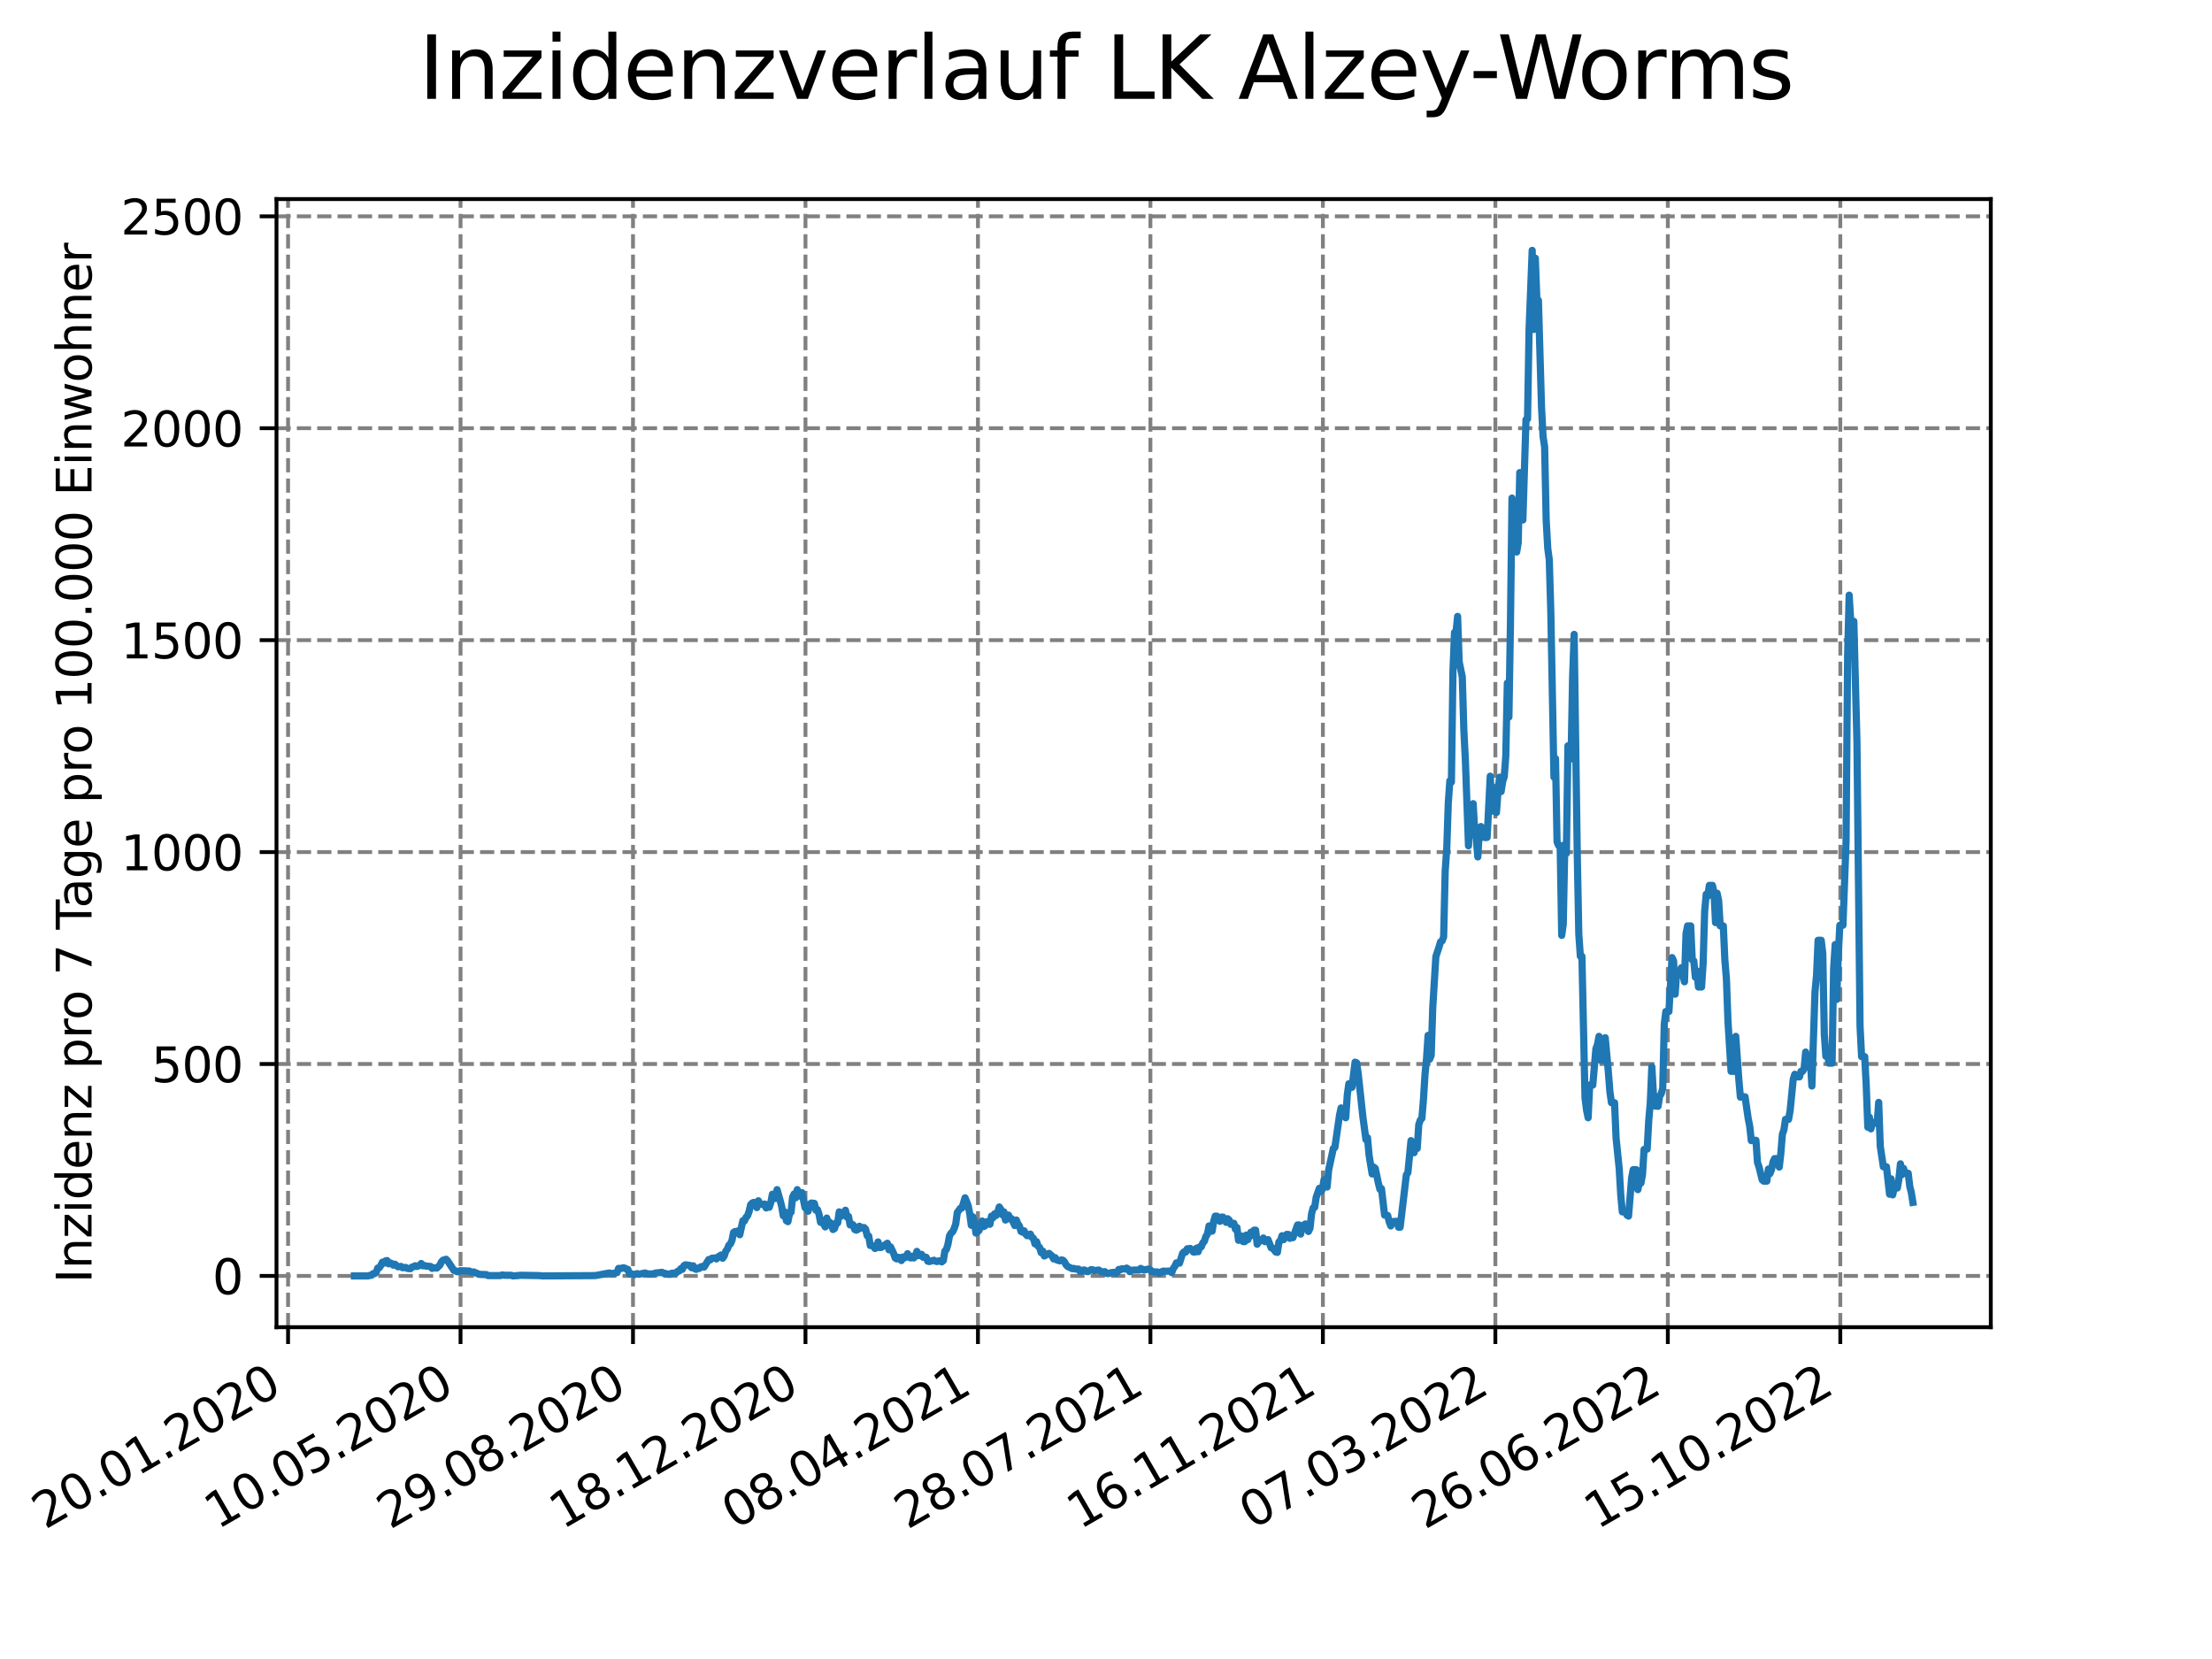 <?xml version="1.0" encoding="utf-8" standalone="no"?>
<!DOCTYPE svg PUBLIC "-//W3C//DTD SVG 1.1//EN"
  "http://www.w3.org/Graphics/SVG/1.1/DTD/svg11.dtd">
<svg xmlns:xlink="http://www.w3.org/1999/xlink" width="460.8pt" height="345.6pt" viewBox="0 0 460.8 345.6" xmlns="http://www.w3.org/2000/svg" version="1.1">
 <defs>
  <style type="text/css">*{stroke-linejoin: round; stroke-linecap: butt}</style>
 </defs>
 <g id="figure_1">
  <g id="patch_1">
   <path d="M 0 345.6 
L 460.8 345.6 
L 460.8 0 
L 0 0 
z
" style="fill: #ffffff"/>
  </g>
  <g id="axes_1">
   <g id="patch_2">
    <path d="M 57.6 276.48 
L 414.72 276.48 
L 414.72 41.472 
L 57.6 41.472 
z
" style="fill: #ffffff"/>
   </g>
   <g id="matplotlib.axis_1">
    <g id="xtick_1">
     <g id="line2d_1">
      <path d="M 60.009 276.48 
L 60.009 41.472 
" clip-path="url(#pa419bde717)" style="fill: none; stroke-dasharray: 2.96,1.28; stroke-dashoffset: 0; stroke: #808080; stroke-width: 0.8"/>
     </g>
     <g id="line2d_2">
      <defs>
       <path id="mdf112621f2" d="M 0 0 
L 0 3.5 
" style="stroke: #000000; stroke-width: 0.8"/>
      </defs>
      <g>
       <use xlink:href="#mdf112621f2" x="60.009" y="276.48" style="stroke: #000000; stroke-width: 0.8"/>
      </g>
     </g>
     <g id="text_1">
      <!-- 20.01.2020 -->
      <g transform="translate(9.384 318.689) rotate(-30) scale(0.1 -0.1)">
       <defs>
        <path id="DejaVuSans-32" d="M 1228 531 
L 3431 531 
L 3431 0 
L 469 0 
L 469 531 
Q 828 903 1448 1529 
Q 2069 2156 2228 2338 
Q 2531 2678 2651 2914 
Q 2772 3150 2772 3378 
Q 2772 3750 2511 3984 
Q 2250 4219 1831 4219 
Q 1534 4219 1204 4116 
Q 875 4013 500 3803 
L 500 4441 
Q 881 4594 1212 4672 
Q 1544 4750 1819 4750 
Q 2544 4750 2975 4387 
Q 3406 4025 3406 3419 
Q 3406 3131 3298 2873 
Q 3191 2616 2906 2266 
Q 2828 2175 2409 1742 
Q 1991 1309 1228 531 
z
" transform="scale(0.016)"/>
        <path id="DejaVuSans-30" d="M 2034 4250 
Q 1547 4250 1301 3770 
Q 1056 3291 1056 2328 
Q 1056 1369 1301 889 
Q 1547 409 2034 409 
Q 2525 409 2770 889 
Q 3016 1369 3016 2328 
Q 3016 3291 2770 3770 
Q 2525 4250 2034 4250 
z
M 2034 4750 
Q 2819 4750 3233 4129 
Q 3647 3509 3647 2328 
Q 3647 1150 3233 529 
Q 2819 -91 2034 -91 
Q 1250 -91 836 529 
Q 422 1150 422 2328 
Q 422 3509 836 4129 
Q 1250 4750 2034 4750 
z
" transform="scale(0.016)"/>
        <path id="DejaVuSans-2e" d="M 684 794 
L 1344 794 
L 1344 0 
L 684 0 
L 684 794 
z
" transform="scale(0.016)"/>
        <path id="DejaVuSans-31" d="M 794 531 
L 1825 531 
L 1825 4091 
L 703 3866 
L 703 4441 
L 1819 4666 
L 2450 4666 
L 2450 531 
L 3481 531 
L 3481 0 
L 794 0 
L 794 531 
z
" transform="scale(0.016)"/>
       </defs>
       <use xlink:href="#DejaVuSans-32"/>
       <use xlink:href="#DejaVuSans-30" x="63.623"/>
       <use xlink:href="#DejaVuSans-2e" x="127.246"/>
       <use xlink:href="#DejaVuSans-30" x="159.033"/>
       <use xlink:href="#DejaVuSans-31" x="222.656"/>
       <use xlink:href="#DejaVuSans-2e" x="286.279"/>
       <use xlink:href="#DejaVuSans-32" x="318.066"/>
       <use xlink:href="#DejaVuSans-30" x="381.689"/>
       <use xlink:href="#DejaVuSans-32" x="445.312"/>
       <use xlink:href="#DejaVuSans-30" x="508.936"/>
      </g>
     </g>
    </g>
    <g id="xtick_2">
     <g id="line2d_3">
      <path d="M 95.938 276.48 
L 95.938 41.472 
" clip-path="url(#pa419bde717)" style="fill: none; stroke-dasharray: 2.96,1.28; stroke-dashoffset: 0; stroke: #808080; stroke-width: 0.8"/>
     </g>
     <g id="line2d_4">
      <g>
       <use xlink:href="#mdf112621f2" x="95.938" y="276.48" style="stroke: #000000; stroke-width: 0.8"/>
      </g>
     </g>
     <g id="text_2">
      <!-- 10.05.2020 -->
      <g transform="translate(45.312 318.689) rotate(-30) scale(0.1 -0.1)">
       <defs>
        <path id="DejaVuSans-35" d="M 691 4666 
L 3169 4666 
L 3169 4134 
L 1269 4134 
L 1269 2991 
Q 1406 3038 1543 3061 
Q 1681 3084 1819 3084 
Q 2600 3084 3056 2656 
Q 3513 2228 3513 1497 
Q 3513 744 3044 326 
Q 2575 -91 1722 -91 
Q 1428 -91 1123 -41 
Q 819 9 494 109 
L 494 744 
Q 775 591 1075 516 
Q 1375 441 1709 441 
Q 2250 441 2565 725 
Q 2881 1009 2881 1497 
Q 2881 1984 2565 2268 
Q 2250 2553 1709 2553 
Q 1456 2553 1204 2497 
Q 953 2441 691 2322 
L 691 4666 
z
" transform="scale(0.016)"/>
       </defs>
       <use xlink:href="#DejaVuSans-31"/>
       <use xlink:href="#DejaVuSans-30" x="63.623"/>
       <use xlink:href="#DejaVuSans-2e" x="127.246"/>
       <use xlink:href="#DejaVuSans-30" x="159.033"/>
       <use xlink:href="#DejaVuSans-35" x="222.656"/>
       <use xlink:href="#DejaVuSans-2e" x="286.279"/>
       <use xlink:href="#DejaVuSans-32" x="318.066"/>
       <use xlink:href="#DejaVuSans-30" x="381.689"/>
       <use xlink:href="#DejaVuSans-32" x="445.312"/>
       <use xlink:href="#DejaVuSans-30" x="508.936"/>
      </g>
     </g>
    </g>
    <g id="xtick_3">
     <g id="line2d_5">
      <path d="M 131.866 276.48 
L 131.866 41.472 
" clip-path="url(#pa419bde717)" style="fill: none; stroke-dasharray: 2.96,1.28; stroke-dashoffset: 0; stroke: #808080; stroke-width: 0.8"/>
     </g>
     <g id="line2d_6">
      <g>
       <use xlink:href="#mdf112621f2" x="131.866" y="276.48" style="stroke: #000000; stroke-width: 0.8"/>
      </g>
     </g>
     <g id="text_3">
      <!-- 29.08.2020 -->
      <g transform="translate(81.241 318.689) rotate(-30) scale(0.1 -0.1)">
       <defs>
        <path id="DejaVuSans-39" d="M 703 97 
L 703 672 
Q 941 559 1184 500 
Q 1428 441 1663 441 
Q 2288 441 2617 861 
Q 2947 1281 2994 2138 
Q 2813 1869 2534 1725 
Q 2256 1581 1919 1581 
Q 1219 1581 811 2004 
Q 403 2428 403 3163 
Q 403 3881 828 4315 
Q 1253 4750 1959 4750 
Q 2769 4750 3195 4129 
Q 3622 3509 3622 2328 
Q 3622 1225 3098 567 
Q 2575 -91 1691 -91 
Q 1453 -91 1209 -44 
Q 966 3 703 97 
z
M 1959 2075 
Q 2384 2075 2632 2365 
Q 2881 2656 2881 3163 
Q 2881 3666 2632 3958 
Q 2384 4250 1959 4250 
Q 1534 4250 1286 3958 
Q 1038 3666 1038 3163 
Q 1038 2656 1286 2365 
Q 1534 2075 1959 2075 
z
" transform="scale(0.016)"/>
        <path id="DejaVuSans-38" d="M 2034 2216 
Q 1584 2216 1326 1975 
Q 1069 1734 1069 1313 
Q 1069 891 1326 650 
Q 1584 409 2034 409 
Q 2484 409 2743 651 
Q 3003 894 3003 1313 
Q 3003 1734 2745 1975 
Q 2488 2216 2034 2216 
z
M 1403 2484 
Q 997 2584 770 2862 
Q 544 3141 544 3541 
Q 544 4100 942 4425 
Q 1341 4750 2034 4750 
Q 2731 4750 3128 4425 
Q 3525 4100 3525 3541 
Q 3525 3141 3298 2862 
Q 3072 2584 2669 2484 
Q 3125 2378 3379 2068 
Q 3634 1759 3634 1313 
Q 3634 634 3220 271 
Q 2806 -91 2034 -91 
Q 1263 -91 848 271 
Q 434 634 434 1313 
Q 434 1759 690 2068 
Q 947 2378 1403 2484 
z
M 1172 3481 
Q 1172 3119 1398 2916 
Q 1625 2713 2034 2713 
Q 2441 2713 2670 2916 
Q 2900 3119 2900 3481 
Q 2900 3844 2670 4047 
Q 2441 4250 2034 4250 
Q 1625 4250 1398 4047 
Q 1172 3844 1172 3481 
z
" transform="scale(0.016)"/>
       </defs>
       <use xlink:href="#DejaVuSans-32"/>
       <use xlink:href="#DejaVuSans-39" x="63.623"/>
       <use xlink:href="#DejaVuSans-2e" x="127.246"/>
       <use xlink:href="#DejaVuSans-30" x="159.033"/>
       <use xlink:href="#DejaVuSans-38" x="222.656"/>
       <use xlink:href="#DejaVuSans-2e" x="286.279"/>
       <use xlink:href="#DejaVuSans-32" x="318.066"/>
       <use xlink:href="#DejaVuSans-30" x="381.689"/>
       <use xlink:href="#DejaVuSans-32" x="445.312"/>
       <use xlink:href="#DejaVuSans-30" x="508.936"/>
      </g>
     </g>
    </g>
    <g id="xtick_4">
     <g id="line2d_7">
      <path d="M 167.795 276.48 
L 167.795 41.472 
" clip-path="url(#pa419bde717)" style="fill: none; stroke-dasharray: 2.96,1.28; stroke-dashoffset: 0; stroke: #808080; stroke-width: 0.8"/>
     </g>
     <g id="line2d_8">
      <g>
       <use xlink:href="#mdf112621f2" x="167.795" y="276.48" style="stroke: #000000; stroke-width: 0.8"/>
      </g>
     </g>
     <g id="text_4">
      <!-- 18.12.2020 -->
      <g transform="translate(117.17 318.689) rotate(-30) scale(0.1 -0.1)">
       <use xlink:href="#DejaVuSans-31"/>
       <use xlink:href="#DejaVuSans-38" x="63.623"/>
       <use xlink:href="#DejaVuSans-2e" x="127.246"/>
       <use xlink:href="#DejaVuSans-31" x="159.033"/>
       <use xlink:href="#DejaVuSans-32" x="222.656"/>
       <use xlink:href="#DejaVuSans-2e" x="286.279"/>
       <use xlink:href="#DejaVuSans-32" x="318.066"/>
       <use xlink:href="#DejaVuSans-30" x="381.689"/>
       <use xlink:href="#DejaVuSans-32" x="445.312"/>
       <use xlink:href="#DejaVuSans-30" x="508.936"/>
      </g>
     </g>
    </g>
    <g id="xtick_5">
     <g id="line2d_9">
      <path d="M 203.724 276.48 
L 203.724 41.472 
" clip-path="url(#pa419bde717)" style="fill: none; stroke-dasharray: 2.96,1.28; stroke-dashoffset: 0; stroke: #808080; stroke-width: 0.8"/>
     </g>
     <g id="line2d_10">
      <g>
       <use xlink:href="#mdf112621f2" x="203.724" y="276.48" style="stroke: #000000; stroke-width: 0.8"/>
      </g>
     </g>
     <g id="text_5">
      <!-- 08.04.2021 -->
      <g transform="translate(153.099 318.689) rotate(-30) scale(0.1 -0.1)">
       <defs>
        <path id="DejaVuSans-34" d="M 2419 4116 
L 825 1625 
L 2419 1625 
L 2419 4116 
z
M 2253 4666 
L 3047 4666 
L 3047 1625 
L 3713 1625 
L 3713 1100 
L 3047 1100 
L 3047 0 
L 2419 0 
L 2419 1100 
L 313 1100 
L 313 1709 
L 2253 4666 
z
" transform="scale(0.016)"/>
       </defs>
       <use xlink:href="#DejaVuSans-30"/>
       <use xlink:href="#DejaVuSans-38" x="63.623"/>
       <use xlink:href="#DejaVuSans-2e" x="127.246"/>
       <use xlink:href="#DejaVuSans-30" x="159.033"/>
       <use xlink:href="#DejaVuSans-34" x="222.656"/>
       <use xlink:href="#DejaVuSans-2e" x="286.279"/>
       <use xlink:href="#DejaVuSans-32" x="318.066"/>
       <use xlink:href="#DejaVuSans-30" x="381.689"/>
       <use xlink:href="#DejaVuSans-32" x="445.312"/>
       <use xlink:href="#DejaVuSans-31" x="508.936"/>
      </g>
     </g>
    </g>
    <g id="xtick_6">
     <g id="line2d_11">
      <path d="M 239.653 276.48 
L 239.653 41.472 
" clip-path="url(#pa419bde717)" style="fill: none; stroke-dasharray: 2.96,1.28; stroke-dashoffset: 0; stroke: #808080; stroke-width: 0.8"/>
     </g>
     <g id="line2d_12">
      <g>
       <use xlink:href="#mdf112621f2" x="239.653" y="276.48" style="stroke: #000000; stroke-width: 0.8"/>
      </g>
     </g>
     <g id="text_6">
      <!-- 28.07.2021 -->
      <g transform="translate(189.028 318.689) rotate(-30) scale(0.1 -0.1)">
       <defs>
        <path id="DejaVuSans-37" d="M 525 4666 
L 3525 4666 
L 3525 4397 
L 1831 0 
L 1172 0 
L 2766 4134 
L 525 4134 
L 525 4666 
z
" transform="scale(0.016)"/>
       </defs>
       <use xlink:href="#DejaVuSans-32"/>
       <use xlink:href="#DejaVuSans-38" x="63.623"/>
       <use xlink:href="#DejaVuSans-2e" x="127.246"/>
       <use xlink:href="#DejaVuSans-30" x="159.033"/>
       <use xlink:href="#DejaVuSans-37" x="222.656"/>
       <use xlink:href="#DejaVuSans-2e" x="286.279"/>
       <use xlink:href="#DejaVuSans-32" x="318.066"/>
       <use xlink:href="#DejaVuSans-30" x="381.689"/>
       <use xlink:href="#DejaVuSans-32" x="445.312"/>
       <use xlink:href="#DejaVuSans-31" x="508.936"/>
      </g>
     </g>
    </g>
    <g id="xtick_7">
     <g id="line2d_13">
      <path d="M 275.582 276.48 
L 275.582 41.472 
" clip-path="url(#pa419bde717)" style="fill: none; stroke-dasharray: 2.96,1.28; stroke-dashoffset: 0; stroke: #808080; stroke-width: 0.8"/>
     </g>
     <g id="line2d_14">
      <g>
       <use xlink:href="#mdf112621f2" x="275.582" y="276.48" style="stroke: #000000; stroke-width: 0.8"/>
      </g>
     </g>
     <g id="text_7">
      <!-- 16.11.2021 -->
      <g transform="translate(224.957 318.689) rotate(-30) scale(0.1 -0.1)">
       <defs>
        <path id="DejaVuSans-36" d="M 2113 2584 
Q 1688 2584 1439 2293 
Q 1191 2003 1191 1497 
Q 1191 994 1439 701 
Q 1688 409 2113 409 
Q 2538 409 2786 701 
Q 3034 994 3034 1497 
Q 3034 2003 2786 2293 
Q 2538 2584 2113 2584 
z
M 3366 4563 
L 3366 3988 
Q 3128 4100 2886 4159 
Q 2644 4219 2406 4219 
Q 1781 4219 1451 3797 
Q 1122 3375 1075 2522 
Q 1259 2794 1537 2939 
Q 1816 3084 2150 3084 
Q 2853 3084 3261 2657 
Q 3669 2231 3669 1497 
Q 3669 778 3244 343 
Q 2819 -91 2113 -91 
Q 1303 -91 875 529 
Q 447 1150 447 2328 
Q 447 3434 972 4092 
Q 1497 4750 2381 4750 
Q 2619 4750 2861 4703 
Q 3103 4656 3366 4563 
z
" transform="scale(0.016)"/>
       </defs>
       <use xlink:href="#DejaVuSans-31"/>
       <use xlink:href="#DejaVuSans-36" x="63.623"/>
       <use xlink:href="#DejaVuSans-2e" x="127.246"/>
       <use xlink:href="#DejaVuSans-31" x="159.033"/>
       <use xlink:href="#DejaVuSans-31" x="222.656"/>
       <use xlink:href="#DejaVuSans-2e" x="286.279"/>
       <use xlink:href="#DejaVuSans-32" x="318.066"/>
       <use xlink:href="#DejaVuSans-30" x="381.689"/>
       <use xlink:href="#DejaVuSans-32" x="445.312"/>
       <use xlink:href="#DejaVuSans-31" x="508.936"/>
      </g>
     </g>
    </g>
    <g id="xtick_8">
     <g id="line2d_15">
      <path d="M 311.511 276.48 
L 311.511 41.472 
" clip-path="url(#pa419bde717)" style="fill: none; stroke-dasharray: 2.96,1.28; stroke-dashoffset: 0; stroke: #808080; stroke-width: 0.8"/>
     </g>
     <g id="line2d_16">
      <g>
       <use xlink:href="#mdf112621f2" x="311.511" y="276.48" style="stroke: #000000; stroke-width: 0.8"/>
      </g>
     </g>
     <g id="text_8">
      <!-- 07.03.2022 -->
      <g transform="translate(260.886 318.689) rotate(-30) scale(0.1 -0.1)">
       <defs>
        <path id="DejaVuSans-33" d="M 2597 2516 
Q 3050 2419 3304 2112 
Q 3559 1806 3559 1356 
Q 3559 666 3084 287 
Q 2609 -91 1734 -91 
Q 1441 -91 1130 -33 
Q 819 25 488 141 
L 488 750 
Q 750 597 1062 519 
Q 1375 441 1716 441 
Q 2309 441 2620 675 
Q 2931 909 2931 1356 
Q 2931 1769 2642 2001 
Q 2353 2234 1838 2234 
L 1294 2234 
L 1294 2753 
L 1863 2753 
Q 2328 2753 2575 2939 
Q 2822 3125 2822 3475 
Q 2822 3834 2567 4026 
Q 2313 4219 1838 4219 
Q 1578 4219 1281 4162 
Q 984 4106 628 3988 
L 628 4550 
Q 988 4650 1302 4700 
Q 1616 4750 1894 4750 
Q 2613 4750 3031 4423 
Q 3450 4097 3450 3541 
Q 3450 3153 3228 2886 
Q 3006 2619 2597 2516 
z
" transform="scale(0.016)"/>
       </defs>
       <use xlink:href="#DejaVuSans-30"/>
       <use xlink:href="#DejaVuSans-37" x="63.623"/>
       <use xlink:href="#DejaVuSans-2e" x="127.246"/>
       <use xlink:href="#DejaVuSans-30" x="159.033"/>
       <use xlink:href="#DejaVuSans-33" x="222.656"/>
       <use xlink:href="#DejaVuSans-2e" x="286.279"/>
       <use xlink:href="#DejaVuSans-32" x="318.066"/>
       <use xlink:href="#DejaVuSans-30" x="381.689"/>
       <use xlink:href="#DejaVuSans-32" x="445.312"/>
       <use xlink:href="#DejaVuSans-32" x="508.936"/>
      </g>
     </g>
    </g>
    <g id="xtick_9">
     <g id="line2d_17">
      <path d="M 347.44 276.48 
L 347.44 41.472 
" clip-path="url(#pa419bde717)" style="fill: none; stroke-dasharray: 2.96,1.28; stroke-dashoffset: 0; stroke: #808080; stroke-width: 0.8"/>
     </g>
     <g id="line2d_18">
      <g>
       <use xlink:href="#mdf112621f2" x="347.44" y="276.48" style="stroke: #000000; stroke-width: 0.8"/>
      </g>
     </g>
     <g id="text_9">
      <!-- 26.06.2022 -->
      <g transform="translate(296.814 318.689) rotate(-30) scale(0.1 -0.1)">
       <use xlink:href="#DejaVuSans-32"/>
       <use xlink:href="#DejaVuSans-36" x="63.623"/>
       <use xlink:href="#DejaVuSans-2e" x="127.246"/>
       <use xlink:href="#DejaVuSans-30" x="159.033"/>
       <use xlink:href="#DejaVuSans-36" x="222.656"/>
       <use xlink:href="#DejaVuSans-2e" x="286.279"/>
       <use xlink:href="#DejaVuSans-32" x="318.066"/>
       <use xlink:href="#DejaVuSans-30" x="381.689"/>
       <use xlink:href="#DejaVuSans-32" x="445.312"/>
       <use xlink:href="#DejaVuSans-32" x="508.936"/>
      </g>
     </g>
    </g>
    <g id="xtick_10">
     <g id="line2d_19">
      <path d="M 383.369 276.48 
L 383.369 41.472 
" clip-path="url(#pa419bde717)" style="fill: none; stroke-dasharray: 2.96,1.28; stroke-dashoffset: 0; stroke: #808080; stroke-width: 0.8"/>
     </g>
     <g id="line2d_20">
      <g>
       <use xlink:href="#mdf112621f2" x="383.369" y="276.48" style="stroke: #000000; stroke-width: 0.8"/>
      </g>
     </g>
     <g id="text_10">
      <!-- 15.10.2022 -->
      <g transform="translate(332.743 318.689) rotate(-30) scale(0.1 -0.1)">
       <use xlink:href="#DejaVuSans-31"/>
       <use xlink:href="#DejaVuSans-35" x="63.623"/>
       <use xlink:href="#DejaVuSans-2e" x="127.246"/>
       <use xlink:href="#DejaVuSans-31" x="159.033"/>
       <use xlink:href="#DejaVuSans-30" x="222.656"/>
       <use xlink:href="#DejaVuSans-2e" x="286.279"/>
       <use xlink:href="#DejaVuSans-32" x="318.066"/>
       <use xlink:href="#DejaVuSans-30" x="381.689"/>
       <use xlink:href="#DejaVuSans-32" x="445.312"/>
       <use xlink:href="#DejaVuSans-32" x="508.936"/>
      </g>
     </g>
    </g>
   </g>
   <g id="matplotlib.axis_2">
    <g id="ytick_1">
     <g id="line2d_21">
      <path d="M 57.6 265.798 
L 414.72 265.798 
" clip-path="url(#pa419bde717)" style="fill: none; stroke-dasharray: 2.96,1.28; stroke-dashoffset: 0; stroke: #808080; stroke-width: 0.8"/>
     </g>
     <g id="line2d_22">
      <defs>
       <path id="ma6f3104d7c" d="M 0 0 
L -3.5 0 
" style="stroke: #000000; stroke-width: 0.8"/>
      </defs>
      <g>
       <use xlink:href="#ma6f3104d7c" x="57.6" y="265.798" style="stroke: #000000; stroke-width: 0.8"/>
      </g>
     </g>
     <g id="text_11">
      <!-- 0 -->
      <g transform="translate(44.237 269.597) scale(0.1 -0.1)">
       <use xlink:href="#DejaVuSans-30"/>
      </g>
     </g>
    </g>
    <g id="ytick_2">
     <g id="line2d_23">
      <path d="M 57.6 221.651 
L 414.72 221.651 
" clip-path="url(#pa419bde717)" style="fill: none; stroke-dasharray: 2.96,1.28; stroke-dashoffset: 0; stroke: #808080; stroke-width: 0.8"/>
     </g>
     <g id="line2d_24">
      <g>
       <use xlink:href="#ma6f3104d7c" x="57.6" y="221.651" style="stroke: #000000; stroke-width: 0.8"/>
      </g>
     </g>
     <g id="text_12">
      <!-- 500 -->
      <g transform="translate(31.512 225.45) scale(0.1 -0.1)">
       <use xlink:href="#DejaVuSans-35"/>
       <use xlink:href="#DejaVuSans-30" x="63.623"/>
       <use xlink:href="#DejaVuSans-30" x="127.246"/>
      </g>
     </g>
    </g>
    <g id="ytick_3">
     <g id="line2d_25">
      <path d="M 57.6 177.503 
L 414.72 177.503 
" clip-path="url(#pa419bde717)" style="fill: none; stroke-dasharray: 2.96,1.28; stroke-dashoffset: 0; stroke: #808080; stroke-width: 0.8"/>
     </g>
     <g id="line2d_26">
      <g>
       <use xlink:href="#ma6f3104d7c" x="57.6" y="177.503" style="stroke: #000000; stroke-width: 0.8"/>
      </g>
     </g>
     <g id="text_13">
      <!-- 1000 -->
      <g transform="translate(25.15 181.303) scale(0.1 -0.1)">
       <use xlink:href="#DejaVuSans-31"/>
       <use xlink:href="#DejaVuSans-30" x="63.623"/>
       <use xlink:href="#DejaVuSans-30" x="127.246"/>
       <use xlink:href="#DejaVuSans-30" x="190.869"/>
      </g>
     </g>
    </g>
    <g id="ytick_4">
     <g id="line2d_27">
      <path d="M 57.6 133.356 
L 414.72 133.356 
" clip-path="url(#pa419bde717)" style="fill: none; stroke-dasharray: 2.96,1.28; stroke-dashoffset: 0; stroke: #808080; stroke-width: 0.8"/>
     </g>
     <g id="line2d_28">
      <g>
       <use xlink:href="#ma6f3104d7c" x="57.6" y="133.356" style="stroke: #000000; stroke-width: 0.8"/>
      </g>
     </g>
     <g id="text_14">
      <!-- 1500 -->
      <g transform="translate(25.15 137.155) scale(0.1 -0.1)">
       <use xlink:href="#DejaVuSans-31"/>
       <use xlink:href="#DejaVuSans-35" x="63.623"/>
       <use xlink:href="#DejaVuSans-30" x="127.246"/>
       <use xlink:href="#DejaVuSans-30" x="190.869"/>
      </g>
     </g>
    </g>
    <g id="ytick_5">
     <g id="line2d_29">
      <path d="M 57.6 89.209 
L 414.72 89.209 
" clip-path="url(#pa419bde717)" style="fill: none; stroke-dasharray: 2.96,1.28; stroke-dashoffset: 0; stroke: #808080; stroke-width: 0.8"/>
     </g>
     <g id="line2d_30">
      <g>
       <use xlink:href="#ma6f3104d7c" x="57.6" y="89.209" style="stroke: #000000; stroke-width: 0.8"/>
      </g>
     </g>
     <g id="text_15">
      <!-- 2000 -->
      <g transform="translate(25.15 93.008) scale(0.1 -0.1)">
       <use xlink:href="#DejaVuSans-32"/>
       <use xlink:href="#DejaVuSans-30" x="63.623"/>
       <use xlink:href="#DejaVuSans-30" x="127.246"/>
       <use xlink:href="#DejaVuSans-30" x="190.869"/>
      </g>
     </g>
    </g>
    <g id="ytick_6">
     <g id="line2d_31">
      <path d="M 57.6 45.062 
L 414.72 45.062 
" clip-path="url(#pa419bde717)" style="fill: none; stroke-dasharray: 2.96,1.28; stroke-dashoffset: 0; stroke: #808080; stroke-width: 0.8"/>
     </g>
     <g id="line2d_32">
      <g>
       <use xlink:href="#ma6f3104d7c" x="57.6" y="45.062" style="stroke: #000000; stroke-width: 0.8"/>
      </g>
     </g>
     <g id="text_16">
      <!-- 2500 -->
      <g transform="translate(25.15 48.861) scale(0.1 -0.1)">
       <use xlink:href="#DejaVuSans-32"/>
       <use xlink:href="#DejaVuSans-35" x="63.623"/>
       <use xlink:href="#DejaVuSans-30" x="127.246"/>
       <use xlink:href="#DejaVuSans-30" x="190.869"/>
      </g>
     </g>
    </g>
    <g id="text_17">
     <!-- Inzidenz pro 7 Tage pro 100.000 Einwohner -->
     <g transform="translate(19.07 267.301) rotate(-90) scale(0.1 -0.1)">
      <defs>
       <path id="DejaVuSans-49" d="M 628 4666 
L 1259 4666 
L 1259 0 
L 628 0 
L 628 4666 
z
" transform="scale(0.016)"/>
       <path id="DejaVuSans-6e" d="M 3513 2113 
L 3513 0 
L 2938 0 
L 2938 2094 
Q 2938 2591 2744 2837 
Q 2550 3084 2163 3084 
Q 1697 3084 1428 2787 
Q 1159 2491 1159 1978 
L 1159 0 
L 581 0 
L 581 3500 
L 1159 3500 
L 1159 2956 
Q 1366 3272 1645 3428 
Q 1925 3584 2291 3584 
Q 2894 3584 3203 3211 
Q 3513 2838 3513 2113 
z
" transform="scale(0.016)"/>
       <path id="DejaVuSans-7a" d="M 353 3500 
L 3084 3500 
L 3084 2975 
L 922 459 
L 3084 459 
L 3084 0 
L 275 0 
L 275 525 
L 2438 3041 
L 353 3041 
L 353 3500 
z
" transform="scale(0.016)"/>
       <path id="DejaVuSans-69" d="M 603 3500 
L 1178 3500 
L 1178 0 
L 603 0 
L 603 3500 
z
M 603 4863 
L 1178 4863 
L 1178 4134 
L 603 4134 
L 603 4863 
z
" transform="scale(0.016)"/>
       <path id="DejaVuSans-64" d="M 2906 2969 
L 2906 4863 
L 3481 4863 
L 3481 0 
L 2906 0 
L 2906 525 
Q 2725 213 2448 61 
Q 2172 -91 1784 -91 
Q 1150 -91 751 415 
Q 353 922 353 1747 
Q 353 2572 751 3078 
Q 1150 3584 1784 3584 
Q 2172 3584 2448 3432 
Q 2725 3281 2906 2969 
z
M 947 1747 
Q 947 1113 1208 752 
Q 1469 391 1925 391 
Q 2381 391 2643 752 
Q 2906 1113 2906 1747 
Q 2906 2381 2643 2742 
Q 2381 3103 1925 3103 
Q 1469 3103 1208 2742 
Q 947 2381 947 1747 
z
" transform="scale(0.016)"/>
       <path id="DejaVuSans-65" d="M 3597 1894 
L 3597 1613 
L 953 1613 
Q 991 1019 1311 708 
Q 1631 397 2203 397 
Q 2534 397 2845 478 
Q 3156 559 3463 722 
L 3463 178 
Q 3153 47 2828 -22 
Q 2503 -91 2169 -91 
Q 1331 -91 842 396 
Q 353 884 353 1716 
Q 353 2575 817 3079 
Q 1281 3584 2069 3584 
Q 2775 3584 3186 3129 
Q 3597 2675 3597 1894 
z
M 3022 2063 
Q 3016 2534 2758 2815 
Q 2500 3097 2075 3097 
Q 1594 3097 1305 2825 
Q 1016 2553 972 2059 
L 3022 2063 
z
" transform="scale(0.016)"/>
       <path id="DejaVuSans-20" transform="scale(0.016)"/>
       <path id="DejaVuSans-70" d="M 1159 525 
L 1159 -1331 
L 581 -1331 
L 581 3500 
L 1159 3500 
L 1159 2969 
Q 1341 3281 1617 3432 
Q 1894 3584 2278 3584 
Q 2916 3584 3314 3078 
Q 3713 2572 3713 1747 
Q 3713 922 3314 415 
Q 2916 -91 2278 -91 
Q 1894 -91 1617 61 
Q 1341 213 1159 525 
z
M 3116 1747 
Q 3116 2381 2855 2742 
Q 2594 3103 2138 3103 
Q 1681 3103 1420 2742 
Q 1159 2381 1159 1747 
Q 1159 1113 1420 752 
Q 1681 391 2138 391 
Q 2594 391 2855 752 
Q 3116 1113 3116 1747 
z
" transform="scale(0.016)"/>
       <path id="DejaVuSans-72" d="M 2631 2963 
Q 2534 3019 2420 3045 
Q 2306 3072 2169 3072 
Q 1681 3072 1420 2755 
Q 1159 2438 1159 1844 
L 1159 0 
L 581 0 
L 581 3500 
L 1159 3500 
L 1159 2956 
Q 1341 3275 1631 3429 
Q 1922 3584 2338 3584 
Q 2397 3584 2469 3576 
Q 2541 3569 2628 3553 
L 2631 2963 
z
" transform="scale(0.016)"/>
       <path id="DejaVuSans-6f" d="M 1959 3097 
Q 1497 3097 1228 2736 
Q 959 2375 959 1747 
Q 959 1119 1226 758 
Q 1494 397 1959 397 
Q 2419 397 2687 759 
Q 2956 1122 2956 1747 
Q 2956 2369 2687 2733 
Q 2419 3097 1959 3097 
z
M 1959 3584 
Q 2709 3584 3137 3096 
Q 3566 2609 3566 1747 
Q 3566 888 3137 398 
Q 2709 -91 1959 -91 
Q 1206 -91 779 398 
Q 353 888 353 1747 
Q 353 2609 779 3096 
Q 1206 3584 1959 3584 
z
" transform="scale(0.016)"/>
       <path id="DejaVuSans-54" d="M -19 4666 
L 3928 4666 
L 3928 4134 
L 2272 4134 
L 2272 0 
L 1638 0 
L 1638 4134 
L -19 4134 
L -19 4666 
z
" transform="scale(0.016)"/>
       <path id="DejaVuSans-61" d="M 2194 1759 
Q 1497 1759 1228 1600 
Q 959 1441 959 1056 
Q 959 750 1161 570 
Q 1363 391 1709 391 
Q 2188 391 2477 730 
Q 2766 1069 2766 1631 
L 2766 1759 
L 2194 1759 
z
M 3341 1997 
L 3341 0 
L 2766 0 
L 2766 531 
Q 2569 213 2275 61 
Q 1981 -91 1556 -91 
Q 1019 -91 701 211 
Q 384 513 384 1019 
Q 384 1609 779 1909 
Q 1175 2209 1959 2209 
L 2766 2209 
L 2766 2266 
Q 2766 2663 2505 2880 
Q 2244 3097 1772 3097 
Q 1472 3097 1187 3025 
Q 903 2953 641 2809 
L 641 3341 
Q 956 3463 1253 3523 
Q 1550 3584 1831 3584 
Q 2591 3584 2966 3190 
Q 3341 2797 3341 1997 
z
" transform="scale(0.016)"/>
       <path id="DejaVuSans-67" d="M 2906 1791 
Q 2906 2416 2648 2759 
Q 2391 3103 1925 3103 
Q 1463 3103 1205 2759 
Q 947 2416 947 1791 
Q 947 1169 1205 825 
Q 1463 481 1925 481 
Q 2391 481 2648 825 
Q 2906 1169 2906 1791 
z
M 3481 434 
Q 3481 -459 3084 -895 
Q 2688 -1331 1869 -1331 
Q 1566 -1331 1297 -1286 
Q 1028 -1241 775 -1147 
L 775 -588 
Q 1028 -725 1275 -790 
Q 1522 -856 1778 -856 
Q 2344 -856 2625 -561 
Q 2906 -266 2906 331 
L 2906 616 
Q 2728 306 2450 153 
Q 2172 0 1784 0 
Q 1141 0 747 490 
Q 353 981 353 1791 
Q 353 2603 747 3093 
Q 1141 3584 1784 3584 
Q 2172 3584 2450 3431 
Q 2728 3278 2906 2969 
L 2906 3500 
L 3481 3500 
L 3481 434 
z
" transform="scale(0.016)"/>
       <path id="DejaVuSans-45" d="M 628 4666 
L 3578 4666 
L 3578 4134 
L 1259 4134 
L 1259 2753 
L 3481 2753 
L 3481 2222 
L 1259 2222 
L 1259 531 
L 3634 531 
L 3634 0 
L 628 0 
L 628 4666 
z
" transform="scale(0.016)"/>
       <path id="DejaVuSans-77" d="M 269 3500 
L 844 3500 
L 1563 769 
L 2278 3500 
L 2956 3500 
L 3675 769 
L 4391 3500 
L 4966 3500 
L 4050 0 
L 3372 0 
L 2619 2869 
L 1863 0 
L 1184 0 
L 269 3500 
z
" transform="scale(0.016)"/>
       <path id="DejaVuSans-68" d="M 3513 2113 
L 3513 0 
L 2938 0 
L 2938 2094 
Q 2938 2591 2744 2837 
Q 2550 3084 2163 3084 
Q 1697 3084 1428 2787 
Q 1159 2491 1159 1978 
L 1159 0 
L 581 0 
L 581 4863 
L 1159 4863 
L 1159 2956 
Q 1366 3272 1645 3428 
Q 1925 3584 2291 3584 
Q 2894 3584 3203 3211 
Q 3513 2838 3513 2113 
z
" transform="scale(0.016)"/>
      </defs>
      <use xlink:href="#DejaVuSans-49"/>
      <use xlink:href="#DejaVuSans-6e" x="29.492"/>
      <use xlink:href="#DejaVuSans-7a" x="92.871"/>
      <use xlink:href="#DejaVuSans-69" x="145.361"/>
      <use xlink:href="#DejaVuSans-64" x="173.145"/>
      <use xlink:href="#DejaVuSans-65" x="236.621"/>
      <use xlink:href="#DejaVuSans-6e" x="298.145"/>
      <use xlink:href="#DejaVuSans-7a" x="361.523"/>
      <use xlink:href="#DejaVuSans-20" x="414.014"/>
      <use xlink:href="#DejaVuSans-70" x="445.801"/>
      <use xlink:href="#DejaVuSans-72" x="509.277"/>
      <use xlink:href="#DejaVuSans-6f" x="548.141"/>
      <use xlink:href="#DejaVuSans-20" x="609.322"/>
      <use xlink:href="#DejaVuSans-37" x="641.109"/>
      <use xlink:href="#DejaVuSans-20" x="704.732"/>
      <use xlink:href="#DejaVuSans-54" x="736.52"/>
      <use xlink:href="#DejaVuSans-61" x="781.104"/>
      <use xlink:href="#DejaVuSans-67" x="842.383"/>
      <use xlink:href="#DejaVuSans-65" x="905.859"/>
      <use xlink:href="#DejaVuSans-20" x="967.383"/>
      <use xlink:href="#DejaVuSans-70" x="999.17"/>
      <use xlink:href="#DejaVuSans-72" x="1062.646"/>
      <use xlink:href="#DejaVuSans-6f" x="1101.51"/>
      <use xlink:href="#DejaVuSans-20" x="1162.691"/>
      <use xlink:href="#DejaVuSans-31" x="1194.479"/>
      <use xlink:href="#DejaVuSans-30" x="1258.102"/>
      <use xlink:href="#DejaVuSans-30" x="1321.725"/>
      <use xlink:href="#DejaVuSans-2e" x="1385.348"/>
      <use xlink:href="#DejaVuSans-30" x="1417.135"/>
      <use xlink:href="#DejaVuSans-30" x="1480.758"/>
      <use xlink:href="#DejaVuSans-30" x="1544.381"/>
      <use xlink:href="#DejaVuSans-20" x="1608.004"/>
      <use xlink:href="#DejaVuSans-45" x="1639.791"/>
      <use xlink:href="#DejaVuSans-69" x="1702.975"/>
      <use xlink:href="#DejaVuSans-6e" x="1730.758"/>
      <use xlink:href="#DejaVuSans-77" x="1794.137"/>
      <use xlink:href="#DejaVuSans-6f" x="1875.924"/>
      <use xlink:href="#DejaVuSans-68" x="1937.105"/>
      <use xlink:href="#DejaVuSans-6e" x="2000.484"/>
      <use xlink:href="#DejaVuSans-65" x="2063.863"/>
      <use xlink:href="#DejaVuSans-72" x="2125.387"/>
     </g>
    </g>
   </g>
   <g id="line2d_33">
    <path d="M 73.833 265.798 
L 76.746 265.798 
L 77.07 265.662 
L 77.393 265.662 
L 77.717 265.321 
L 78.041 265.321 
L 78.364 265.049 
L 78.688 264.164 
L 79.012 264.096 
L 79.335 263.619 
L 79.659 262.938 
L 79.983 263.143 
L 80.306 262.666 
L 80.63 262.598 
L 80.954 263.279 
L 81.277 263.075 
L 81.601 263.211 
L 81.925 263.551 
L 82.248 263.347 
L 82.896 263.892 
L 83.543 263.823 
L 83.867 264.096 
L 84.514 264.028 
L 84.838 264.232 
L 85.485 264.3 
L 85.809 263.96 
L 86.133 263.892 
L 86.456 263.687 
L 86.78 263.823 
L 87.104 263.755 
L 87.427 263.551 
L 87.751 263.211 
L 88.075 263.687 
L 88.398 263.619 
L 88.722 263.755 
L 89.693 263.823 
L 90.017 264.232 
L 90.341 264.096 
L 90.988 264.164 
L 91.635 263.551 
L 91.959 262.87 
L 92.283 262.53 
L 92.93 262.326 
L 93.254 262.666 
L 94.548 264.64 
L 94.872 264.708 
L 95.196 264.913 
L 95.52 264.913 
L 95.843 264.708 
L 97.785 264.777 
L 98.109 264.981 
L 98.756 264.981 
L 99.08 265.185 
L 99.404 265.253 
L 99.727 265.457 
L 101.346 265.525 
L 101.67 265.73 
L 104.259 265.73 
L 104.583 265.594 
L 105.23 265.662 
L 106.525 265.662 
L 106.848 265.798 
L 107.819 265.73 
L 108.467 265.662 
L 112.351 265.73 
L 112.998 265.798 
L 124.004 265.73 
L 126.917 265.185 
L 127.564 265.321 
L 128.535 265.117 
L 128.859 264.232 
L 129.506 264.232 
L 129.83 264.096 
L 130.154 264.164 
L 130.477 264.368 
L 130.801 264.436 
L 131.125 265.389 
L 131.448 265.321 
L 132.096 265.525 
L 132.743 265.321 
L 133.067 265.457 
L 134.362 265.185 
L 135.009 265.389 
L 135.98 265.389 
L 136.627 265.185 
L 137.275 265.117 
L 137.922 265.049 
L 138.246 265.253 
L 138.569 265.253 
L 138.893 265.389 
L 139.54 265.457 
L 139.864 265.253 
L 140.835 265.185 
L 141.159 264.845 
L 141.483 264.777 
L 141.806 264.3 
L 142.13 264.436 
L 142.454 263.687 
L 142.777 263.483 
L 143.748 263.619 
L 144.072 264.096 
L 144.396 263.687 
L 144.719 264.3 
L 145.043 264.436 
L 145.367 264.164 
L 145.69 264.232 
L 146.014 263.892 
L 146.338 263.823 
L 146.662 263.96 
L 147.633 262.394 
L 147.956 262.462 
L 148.28 262.121 
L 148.927 262.053 
L 149.251 262.258 
L 149.575 261.849 
L 150.222 261.441 
L 150.546 262.121 
L 150.869 261.645 
L 151.193 260.624 
L 151.517 260.215 
L 151.84 259.398 
L 152.164 259.126 
L 152.488 258.377 
L 152.811 256.743 
L 153.135 256.539 
L 153.459 256.743 
L 153.783 256.402 
L 154.106 257.219 
L 154.754 254.292 
L 155.077 254.36 
L 155.401 253.611 
L 155.725 253.271 
L 156.048 252.386 
L 156.372 250.956 
L 156.696 250.615 
L 157.019 250.479 
L 157.343 250.547 
L 157.667 251.569 
L 157.99 250.139 
L 158.314 250.752 
L 158.961 250.956 
L 159.285 250.82 
L 159.609 251.637 
L 159.933 250.956 
L 160.256 251.5 
L 160.58 250.479 
L 160.904 248.777 
L 161.551 249.662 
L 161.875 247.824 
L 162.522 250.071 
L 162.846 251.364 
L 163.169 253.271 
L 163.493 252.454 
L 163.817 254.292 
L 164.14 254.496 
L 164.464 252.862 
L 164.788 252.522 
L 165.111 249.39 
L 165.435 248.709 
L 165.759 249.526 
L 166.083 247.824 
L 166.406 248.913 
L 166.73 249.186 
L 167.054 248.437 
L 167.701 251.569 
L 168.025 251.841 
L 168.348 252.317 
L 168.672 250.888 
L 168.996 250.615 
L 169.643 250.683 
L 169.967 252.113 
L 170.29 251.977 
L 170.614 252.93 
L 170.938 254.632 
L 171.261 254.632 
L 171.585 254.973 
L 171.909 255.585 
L 172.233 253.747 
L 172.556 255.177 
L 172.88 254.632 
L 173.204 255.041 
L 173.527 256.13 
L 173.851 255.926 
L 174.175 254.768 
L 174.498 254.768 
L 174.822 252.454 
L 175.146 253.407 
L 176.117 252.113 
L 176.44 253.543 
L 176.764 253.407 
L 177.088 255.177 
L 177.411 254.973 
L 177.735 255.177 
L 178.059 256.13 
L 178.382 256.266 
L 178.706 256.13 
L 179.03 255.449 
L 179.354 255.858 
L 179.677 255.722 
L 180.001 255.722 
L 180.325 256.062 
L 180.648 257.424 
L 180.972 257.492 
L 181.296 259.466 
L 181.619 259.466 
L 181.943 259.602 
L 182.267 260.079 
L 182.59 259.943 
L 182.914 258.717 
L 183.238 259.875 
L 183.561 259.875 
L 184.856 258.99 
L 185.18 260.351 
L 185.504 259.738 
L 186.151 261.1 
L 186.475 262.053 
L 186.798 262.258 
L 187.122 261.917 
L 187.446 261.985 
L 187.769 262.598 
L 188.093 261.849 
L 188.417 262.053 
L 188.74 261.849 
L 189.064 261.168 
L 189.388 261.917 
L 189.711 262.053 
L 190.035 261.713 
L 190.359 262.053 
L 190.682 261.645 
L 191.006 260.692 
L 191.33 261.577 
L 191.654 261.304 
L 191.977 261.304 
L 192.301 261.917 
L 192.625 261.849 
L 192.948 261.917 
L 193.272 262.734 
L 193.596 262.802 
L 194.567 262.53 
L 194.89 262.734 
L 195.214 262.802 
L 195.538 262.666 
L 195.861 262.666 
L 196.185 262.87 
L 196.509 262.598 
L 196.832 260.624 
L 197.156 260.283 
L 197.48 259.194 
L 197.804 257.424 
L 198.127 256.879 
L 198.451 256.607 
L 198.775 255.926 
L 199.098 254.973 
L 199.422 252.59 
L 200.069 251.705 
L 200.393 251.637 
L 201.04 249.526 
L 201.688 251.16 
L 202.011 252.794 
L 202.335 255.245 
L 202.659 253.475 
L 202.982 254.496 
L 203.306 256.879 
L 203.953 256.334 
L 204.601 254.36 
L 204.925 255.517 
L 205.248 255.313 
L 205.572 254.496 
L 205.896 254.7 
L 206.219 255.041 
L 206.543 253.339 
L 206.867 253.679 
L 207.19 252.862 
L 207.514 253.203 
L 207.838 252.522 
L 208.161 251.432 
L 208.485 251.909 
L 208.809 253.066 
L 209.132 252.454 
L 209.456 254.156 
L 209.78 253.407 
L 210.103 253.134 
L 210.427 253.951 
L 210.751 253.883 
L 211.398 255.313 
L 211.722 254.156 
L 212.046 254.973 
L 212.369 255.381 
L 212.693 256.539 
L 213.017 256.675 
L 213.34 256.402 
L 213.664 257.083 
L 213.988 257.424 
L 214.635 257.083 
L 214.959 257.764 
L 215.282 257.968 
L 215.606 259.126 
L 215.93 258.649 
L 216.253 259.602 
L 216.577 259.875 
L 216.901 260.964 
L 217.225 260.624 
L 217.548 261.645 
L 218.519 261.1 
L 219.167 261.645 
L 219.49 262.258 
L 219.814 261.985 
L 220.138 262.462 
L 220.785 262.666 
L 221.109 262.462 
L 221.432 262.53 
L 221.756 262.87 
L 222.08 263.483 
L 222.403 263.823 
L 223.375 264.3 
L 223.698 264.232 
L 224.022 264.368 
L 224.669 264.368 
L 224.993 264.845 
L 225.317 264.845 
L 225.64 264.572 
L 225.964 264.572 
L 226.288 264.845 
L 226.611 264.913 
L 227.259 264.504 
L 227.582 264.504 
L 227.906 264.708 
L 228.877 264.572 
L 229.524 264.981 
L 230.172 264.913 
L 230.496 265.253 
L 230.819 265.321 
L 231.467 265.117 
L 232.114 265.049 
L 232.438 265.253 
L 232.761 264.981 
L 233.085 264.436 
L 233.409 264.504 
L 233.732 264.3 
L 234.38 264.368 
L 234.703 264.164 
L 235.027 264.368 
L 235.351 264.913 
L 235.674 264.64 
L 236.322 264.572 
L 237.293 264.572 
L 237.617 264.232 
L 238.264 264.572 
L 239.235 264.368 
L 239.559 264.436 
L 239.882 264.913 
L 241.177 264.981 
L 241.501 265.253 
L 242.148 264.845 
L 242.472 264.777 
L 242.796 264.845 
L 243.443 264.777 
L 243.767 264.845 
L 244.09 265.117 
L 244.414 264.232 
L 244.738 263.823 
L 245.061 263.075 
L 245.709 263.143 
L 246.356 261.1 
L 246.68 260.76 
L 247.003 260.828 
L 247.327 260.147 
L 247.974 260.079 
L 248.622 260.828 
L 248.945 260.828 
L 249.269 260.011 
L 249.593 260.76 
L 249.917 259.738 
L 250.24 259.738 
L 250.564 258.921 
L 250.888 258.581 
L 251.211 257.56 
L 251.535 257.083 
L 251.859 255.381 
L 252.182 256.47 
L 252.506 256.47 
L 252.83 254.428 
L 253.153 253.339 
L 253.477 253.339 
L 253.801 253.611 
L 254.124 254.428 
L 254.448 253.543 
L 254.772 253.543 
L 255.419 254.632 
L 255.743 253.883 
L 256.067 254.156 
L 256.39 255.041 
L 256.714 254.836 
L 257.038 254.836 
L 257.361 256.062 
L 257.685 255.722 
L 258.009 258.377 
L 258.332 258.309 
L 258.656 257.492 
L 258.98 258.649 
L 259.303 258.649 
L 259.627 257.287 
L 259.951 258.241 
L 260.598 256.675 
L 260.922 257.356 
L 261.245 256.266 
L 261.569 256.266 
L 261.893 259.194 
L 262.54 258.241 
L 262.864 258.445 
L 263.188 257.9 
L 263.511 258.649 
L 263.835 258.581 
L 264.159 258.241 
L 264.806 259.943 
L 265.13 260.011 
L 265.777 260.828 
L 266.101 260.896 
L 266.424 258.717 
L 266.748 258.445 
L 267.072 257.424 
L 267.395 258.241 
L 267.719 257.56 
L 268.043 257.151 
L 268.367 257.151 
L 268.69 257.968 
L 269.014 257.628 
L 269.338 257.832 
L 269.985 256.062 
L 270.309 255.177 
L 270.632 255.177 
L 270.956 257.083 
L 271.28 255.449 
L 271.927 254.973 
L 272.251 255.517 
L 272.574 256.539 
L 272.898 255.858 
L 273.222 252.862 
L 273.545 251.637 
L 273.869 251.5 
L 274.193 249.39 
L 274.84 247.552 
L 275.164 248.232 
L 275.488 247.688 
L 275.811 245.781 
L 276.135 245.918 
L 276.459 247.279 
L 276.782 243.739 
L 277.753 239.246 
L 278.077 239.041 
L 279.048 232.301 
L 279.372 230.803 
L 279.695 231.893 
L 280.019 231.552 
L 280.343 232.846 
L 280.666 228.08 
L 280.99 225.765 
L 281.314 225.901 
L 281.638 226.514 
L 282.285 221.272 
L 282.609 221.408 
L 282.932 223.587 
L 283.903 232.573 
L 284.551 237.407 
L 284.874 236.999 
L 285.198 240.607 
L 285.845 244.556 
L 286.169 243.126 
L 286.493 243.399 
L 287.14 246.462 
L 287.464 247.756 
L 287.788 247.62 
L 288.435 253.134 
L 289.082 253.203 
L 289.406 254.564 
L 289.73 255.381 
L 290.053 254.496 
L 290.701 254.428 
L 291.024 254.428 
L 291.348 255.653 
L 291.672 255.653 
L 292.966 244.76 
L 293.29 244.284 
L 293.938 237.612 
L 294.261 238.292 
L 294.585 240.131 
L 294.909 238.565 
L 295.232 239.246 
L 295.556 234.276 
L 295.88 233.322 
L 296.203 232.982 
L 296.527 229.101 
L 296.851 223.859 
L 297.174 220.523 
L 297.498 215.689 
L 297.822 220.659 
L 298.145 219.842 
L 298.469 209.902 
L 299.116 199.281 
L 299.764 197.307 
L 300.087 196.217 
L 300.411 196.013 
L 300.735 195.196 
L 301.059 181.443 
L 301.382 176.882 
L 301.706 167.282 
L 302.03 162.652 
L 302.353 162.925 
L 302.677 139.913 
L 303.001 131.743 
L 303.324 131.607 
L 303.648 128.407 
L 303.972 137.87 
L 304.619 141.002 
L 304.943 152.032 
L 305.266 158.431 
L 305.914 176.201 
L 306.237 168.167 
L 306.561 168.167 
L 306.885 167.418 
L 307.209 173.069 
L 307.532 174.703 
L 307.856 178.516 
L 308.18 172.797 
L 308.503 172.184 
L 308.827 174.431 
L 309.151 172.593 
L 309.474 174.499 
L 309.798 174.431 
L 310.445 161.699 
L 310.769 168.099 
L 311.093 168.984 
L 311.416 164.218 
L 311.74 169.256 
L 312.064 164.763 
L 312.387 161.904 
L 312.711 164.899 
L 313.035 162.789 
L 313.359 161.835 
L 313.682 157.546 
L 314.006 142.296 
L 314.33 149.376 
L 314.653 130.041 
L 314.977 103.761 
L 315.301 109.003 
L 315.624 105.94 
L 315.948 114.995 
L 316.272 113.088 
L 316.595 98.45 
L 316.919 104.986 
L 317.243 108.322 
L 317.89 87.421 
L 318.214 87.285 
L 318.537 68.562 
L 319.185 52.154 
L 319.509 68.63 
L 319.832 53.788 
L 320.156 62.299 
L 320.48 62.571 
L 321.127 84.834 
L 321.451 90.961 
L 321.774 93.072 
L 322.098 108.391 
L 322.422 114.178 
L 322.745 116.629 
L 323.069 127.726 
L 323.716 161.904 
L 324.04 158.023 
L 324.364 175.384 
L 324.687 176.133 
L 325.011 176.133 
L 325.335 194.856 
L 325.658 192.473 
L 325.982 175.929 
L 326.306 177.767 
L 326.63 155.368 
L 326.953 158.091 
L 327.277 158.091 
L 327.601 141.138 
L 327.924 132.151 
L 328.572 177.903 
L 328.895 194.651 
L 329.219 199.213 
L 329.543 199.213 
L 330.19 228.761 
L 330.514 231.28 
L 330.837 232.846 
L 331.161 226.037 
L 331.808 226.037 
L 332.456 218.48 
L 332.78 217.595 
L 333.103 215.893 
L 333.427 220.863 
L 334.074 220.863 
L 334.398 216.166 
L 335.045 223.246 
L 335.369 227.399 
L 335.693 229.714 
L 336.34 229.714 
L 336.664 237.135 
L 337.311 243.467 
L 337.635 248.981 
L 337.958 252.454 
L 338.606 252.454 
L 338.93 253.134 
L 339.253 253.339 
L 339.901 245.373 
L 340.224 243.671 
L 340.872 243.671 
L 341.195 247.824 
L 341.519 246.326 
L 341.843 246.462 
L 342.166 244.624 
L 342.49 239.45 
L 343.137 239.382 
L 343.461 233.459 
L 343.785 229.714 
L 344.108 222.225 
L 344.432 227.74 
L 344.756 230.395 
L 345.403 230.463 
L 345.727 228.352 
L 346.051 227.876 
L 346.374 226.718 
L 346.698 213.374 
L 347.022 210.719 
L 347.669 210.719 
L 348.316 199.485 
L 348.64 200.166 
L 348.964 207.11 
L 349.287 202.481 
L 349.935 202.481 
L 350.258 201.596 
L 350.906 204.523 
L 351.229 194.515 
L 351.553 192.881 
L 352.201 192.881 
L 352.524 199.962 
L 352.848 200.166 
L 353.172 203.57 
L 353.495 202.277 
L 353.819 205.613 
L 354.466 205.613 
L 354.79 200.711 
L 355.114 189.817 
L 355.437 186.277 
L 355.761 186.686 
L 356.085 184.439 
L 356.732 184.439 
L 357.056 185.937 
L 357.379 192.2 
L 357.703 186.073 
L 358.027 187.639 
L 358.351 192.881 
L 358.998 192.881 
L 359.322 200.03 
L 359.645 203.911 
L 359.969 212.761 
L 360.616 223.178 
L 361.264 223.178 
L 361.587 215.893 
L 362.235 224.948 
L 362.558 228.557 
L 363.206 228.488 
L 363.529 228.488 
L 364.177 232.982 
L 364.501 234.616 
L 364.824 237.612 
L 365.472 237.543 
L 365.795 237.543 
L 366.119 242.173 
L 366.443 243.126 
L 367.09 245.781 
L 367.414 246.054 
L 368.061 246.054 
L 368.385 243.535 
L 368.708 244.488 
L 369.032 243.671 
L 369.356 242.037 
L 369.679 241.356 
L 370.327 241.356 
L 370.65 243.126 
L 370.974 240.335 
L 371.298 236.318 
L 371.622 235.365 
L 371.945 233.186 
L 372.593 233.186 
L 372.916 231.348 
L 373.564 224.812 
L 373.887 223.791 
L 374.211 224.335 
L 374.858 224.335 
L 375.182 223.178 
L 375.506 223.178 
L 375.829 222.633 
L 376.153 219.161 
L 376.477 220.795 
L 377.124 220.795 
L 377.448 226.242 
L 378.095 206.634 
L 378.419 203.162 
L 378.743 195.877 
L 379.39 195.877 
L 379.714 198.6 
L 380.037 215.417 
L 380.361 220.046 
L 380.685 219.297 
L 381.008 221.476 
L 381.656 221.476 
L 381.979 201.8 
L 382.303 196.762 
L 382.627 208.2 
L 382.95 198.736 
L 383.274 192.745 
L 383.922 192.745 
L 384.569 175.316 
L 384.893 136.645 
L 385.216 123.981 
L 385.54 129.428 
L 386.187 129.428 
L 386.835 154.483 
L 387.482 213.783 
L 387.806 220.114 
L 388.453 220.114 
L 388.777 226.242 
L 389.1 234.82 
L 389.424 232.71 
L 389.748 235.161 
L 390.072 233.799 
L 390.719 233.799 
L 391.043 234.071 
L 391.366 229.646 
L 391.69 238.769 
L 392.337 243.058 
L 392.985 243.058 
L 393.632 248.777 
L 393.956 245.577 
L 394.279 248.913 
L 394.603 247.484 
L 395.25 247.484 
L 395.574 245.645 
L 395.898 242.445 
L 396.221 244.692 
L 396.545 243.399 
L 396.869 244.42 
L 397.516 244.42 
L 397.84 247.143 
L 398.164 248.437 
L 398.487 250.479 
L 398.487 250.479 
" clip-path="url(#pa419bde717)" style="fill: none; stroke: #1f77b4; stroke-width: 1.5; stroke-linecap: square"/>
   </g>
   <g id="patch_3">
    <path d="M 57.6 276.48 
L 57.6 41.472 
" style="fill: none; stroke: #000000; stroke-width: 0.8; stroke-linejoin: miter; stroke-linecap: square"/>
   </g>
   <g id="patch_4">
    <path d="M 414.72 276.48 
L 414.72 41.472 
" style="fill: none; stroke: #000000; stroke-width: 0.8; stroke-linejoin: miter; stroke-linecap: square"/>
   </g>
   <g id="patch_5">
    <path d="M 57.6 276.48 
L 414.72 276.48 
" style="fill: none; stroke: #000000; stroke-width: 0.8; stroke-linejoin: miter; stroke-linecap: square"/>
   </g>
   <g id="patch_6">
    <path d="M 57.6 41.472 
L 414.72 41.472 
" style="fill: none; stroke: #000000; stroke-width: 0.8; stroke-linejoin: miter; stroke-linecap: square"/>
   </g>
  </g>
  <g id="text_18">
   <!-- Inzidenzverlauf LK Alzey-Worms -->
   <g transform="translate(87.2 20.589) scale(0.18 -0.18)">
    <defs>
     <path id="DejaVuSans-76" d="M 191 3500 
L 800 3500 
L 1894 563 
L 2988 3500 
L 3597 3500 
L 2284 0 
L 1503 0 
L 191 3500 
z
" transform="scale(0.016)"/>
     <path id="DejaVuSans-6c" d="M 603 4863 
L 1178 4863 
L 1178 0 
L 603 0 
L 603 4863 
z
" transform="scale(0.016)"/>
     <path id="DejaVuSans-75" d="M 544 1381 
L 544 3500 
L 1119 3500 
L 1119 1403 
Q 1119 906 1312 657 
Q 1506 409 1894 409 
Q 2359 409 2629 706 
Q 2900 1003 2900 1516 
L 2900 3500 
L 3475 3500 
L 3475 0 
L 2900 0 
L 2900 538 
Q 2691 219 2414 64 
Q 2138 -91 1772 -91 
Q 1169 -91 856 284 
Q 544 659 544 1381 
z
M 1991 3584 
L 1991 3584 
z
" transform="scale(0.016)"/>
     <path id="DejaVuSans-66" d="M 2375 4863 
L 2375 4384 
L 1825 4384 
Q 1516 4384 1395 4259 
Q 1275 4134 1275 3809 
L 1275 3500 
L 2222 3500 
L 2222 3053 
L 1275 3053 
L 1275 0 
L 697 0 
L 697 3053 
L 147 3053 
L 147 3500 
L 697 3500 
L 697 3744 
Q 697 4328 969 4595 
Q 1241 4863 1831 4863 
L 2375 4863 
z
" transform="scale(0.016)"/>
     <path id="DejaVuSans-4c" d="M 628 4666 
L 1259 4666 
L 1259 531 
L 3531 531 
L 3531 0 
L 628 0 
L 628 4666 
z
" transform="scale(0.016)"/>
     <path id="DejaVuSans-4b" d="M 628 4666 
L 1259 4666 
L 1259 2694 
L 3353 4666 
L 4166 4666 
L 1850 2491 
L 4331 0 
L 3500 0 
L 1259 2247 
L 1259 0 
L 628 0 
L 628 4666 
z
" transform="scale(0.016)"/>
     <path id="DejaVuSans-41" d="M 2188 4044 
L 1331 1722 
L 3047 1722 
L 2188 4044 
z
M 1831 4666 
L 2547 4666 
L 4325 0 
L 3669 0 
L 3244 1197 
L 1141 1197 
L 716 0 
L 50 0 
L 1831 4666 
z
" transform="scale(0.016)"/>
     <path id="DejaVuSans-79" d="M 2059 -325 
Q 1816 -950 1584 -1140 
Q 1353 -1331 966 -1331 
L 506 -1331 
L 506 -850 
L 844 -850 
Q 1081 -850 1212 -737 
Q 1344 -625 1503 -206 
L 1606 56 
L 191 3500 
L 800 3500 
L 1894 763 
L 2988 3500 
L 3597 3500 
L 2059 -325 
z
" transform="scale(0.016)"/>
     <path id="DejaVuSans-2d" d="M 313 2009 
L 1997 2009 
L 1997 1497 
L 313 1497 
L 313 2009 
z
" transform="scale(0.016)"/>
     <path id="DejaVuSans-57" d="M 213 4666 
L 850 4666 
L 1831 722 
L 2809 4666 
L 3519 4666 
L 4500 722 
L 5478 4666 
L 6119 4666 
L 4947 0 
L 4153 0 
L 3169 4050 
L 2175 0 
L 1381 0 
L 213 4666 
z
" transform="scale(0.016)"/>
     <path id="DejaVuSans-6d" d="M 3328 2828 
Q 3544 3216 3844 3400 
Q 4144 3584 4550 3584 
Q 5097 3584 5394 3201 
Q 5691 2819 5691 2113 
L 5691 0 
L 5113 0 
L 5113 2094 
Q 5113 2597 4934 2840 
Q 4756 3084 4391 3084 
Q 3944 3084 3684 2787 
Q 3425 2491 3425 1978 
L 3425 0 
L 2847 0 
L 2847 2094 
Q 2847 2600 2669 2842 
Q 2491 3084 2119 3084 
Q 1678 3084 1418 2786 
Q 1159 2488 1159 1978 
L 1159 0 
L 581 0 
L 581 3500 
L 1159 3500 
L 1159 2956 
Q 1356 3278 1631 3431 
Q 1906 3584 2284 3584 
Q 2666 3584 2933 3390 
Q 3200 3197 3328 2828 
z
" transform="scale(0.016)"/>
     <path id="DejaVuSans-73" d="M 2834 3397 
L 2834 2853 
Q 2591 2978 2328 3040 
Q 2066 3103 1784 3103 
Q 1356 3103 1142 2972 
Q 928 2841 928 2578 
Q 928 2378 1081 2264 
Q 1234 2150 1697 2047 
L 1894 2003 
Q 2506 1872 2764 1633 
Q 3022 1394 3022 966 
Q 3022 478 2636 193 
Q 2250 -91 1575 -91 
Q 1294 -91 989 -36 
Q 684 19 347 128 
L 347 722 
Q 666 556 975 473 
Q 1284 391 1588 391 
Q 1994 391 2212 530 
Q 2431 669 2431 922 
Q 2431 1156 2273 1281 
Q 2116 1406 1581 1522 
L 1381 1569 
Q 847 1681 609 1914 
Q 372 2147 372 2553 
Q 372 3047 722 3315 
Q 1072 3584 1716 3584 
Q 2034 3584 2315 3537 
Q 2597 3491 2834 3397 
z
" transform="scale(0.016)"/>
    </defs>
    <use xlink:href="#DejaVuSans-49"/>
    <use xlink:href="#DejaVuSans-6e" x="29.492"/>
    <use xlink:href="#DejaVuSans-7a" x="92.871"/>
    <use xlink:href="#DejaVuSans-69" x="145.361"/>
    <use xlink:href="#DejaVuSans-64" x="173.145"/>
    <use xlink:href="#DejaVuSans-65" x="236.621"/>
    <use xlink:href="#DejaVuSans-6e" x="298.145"/>
    <use xlink:href="#DejaVuSans-7a" x="361.523"/>
    <use xlink:href="#DejaVuSans-76" x="414.014"/>
    <use xlink:href="#DejaVuSans-65" x="473.193"/>
    <use xlink:href="#DejaVuSans-72" x="534.717"/>
    <use xlink:href="#DejaVuSans-6c" x="575.83"/>
    <use xlink:href="#DejaVuSans-61" x="603.613"/>
    <use xlink:href="#DejaVuSans-75" x="664.893"/>
    <use xlink:href="#DejaVuSans-66" x="728.271"/>
    <use xlink:href="#DejaVuSans-20" x="763.477"/>
    <use xlink:href="#DejaVuSans-4c" x="795.264"/>
    <use xlink:href="#DejaVuSans-4b" x="850.977"/>
    <use xlink:href="#DejaVuSans-20" x="916.553"/>
    <use xlink:href="#DejaVuSans-41" x="948.34"/>
    <use xlink:href="#DejaVuSans-6c" x="1016.748"/>
    <use xlink:href="#DejaVuSans-7a" x="1044.531"/>
    <use xlink:href="#DejaVuSans-65" x="1097.021"/>
    <use xlink:href="#DejaVuSans-79" x="1158.545"/>
    <use xlink:href="#DejaVuSans-2d" x="1215.975"/>
    <use xlink:href="#DejaVuSans-57" x="1248.059"/>
    <use xlink:href="#DejaVuSans-6f" x="1341.061"/>
    <use xlink:href="#DejaVuSans-72" x="1402.242"/>
    <use xlink:href="#DejaVuSans-6d" x="1441.605"/>
    <use xlink:href="#DejaVuSans-73" x="1539.018"/>
   </g>
  </g>
 </g>
 <defs>
  <clipPath id="pa419bde717">
   <rect x="57.6" y="41.472" width="357.12" height="235.008"/>
  </clipPath>
 </defs>
</svg>
